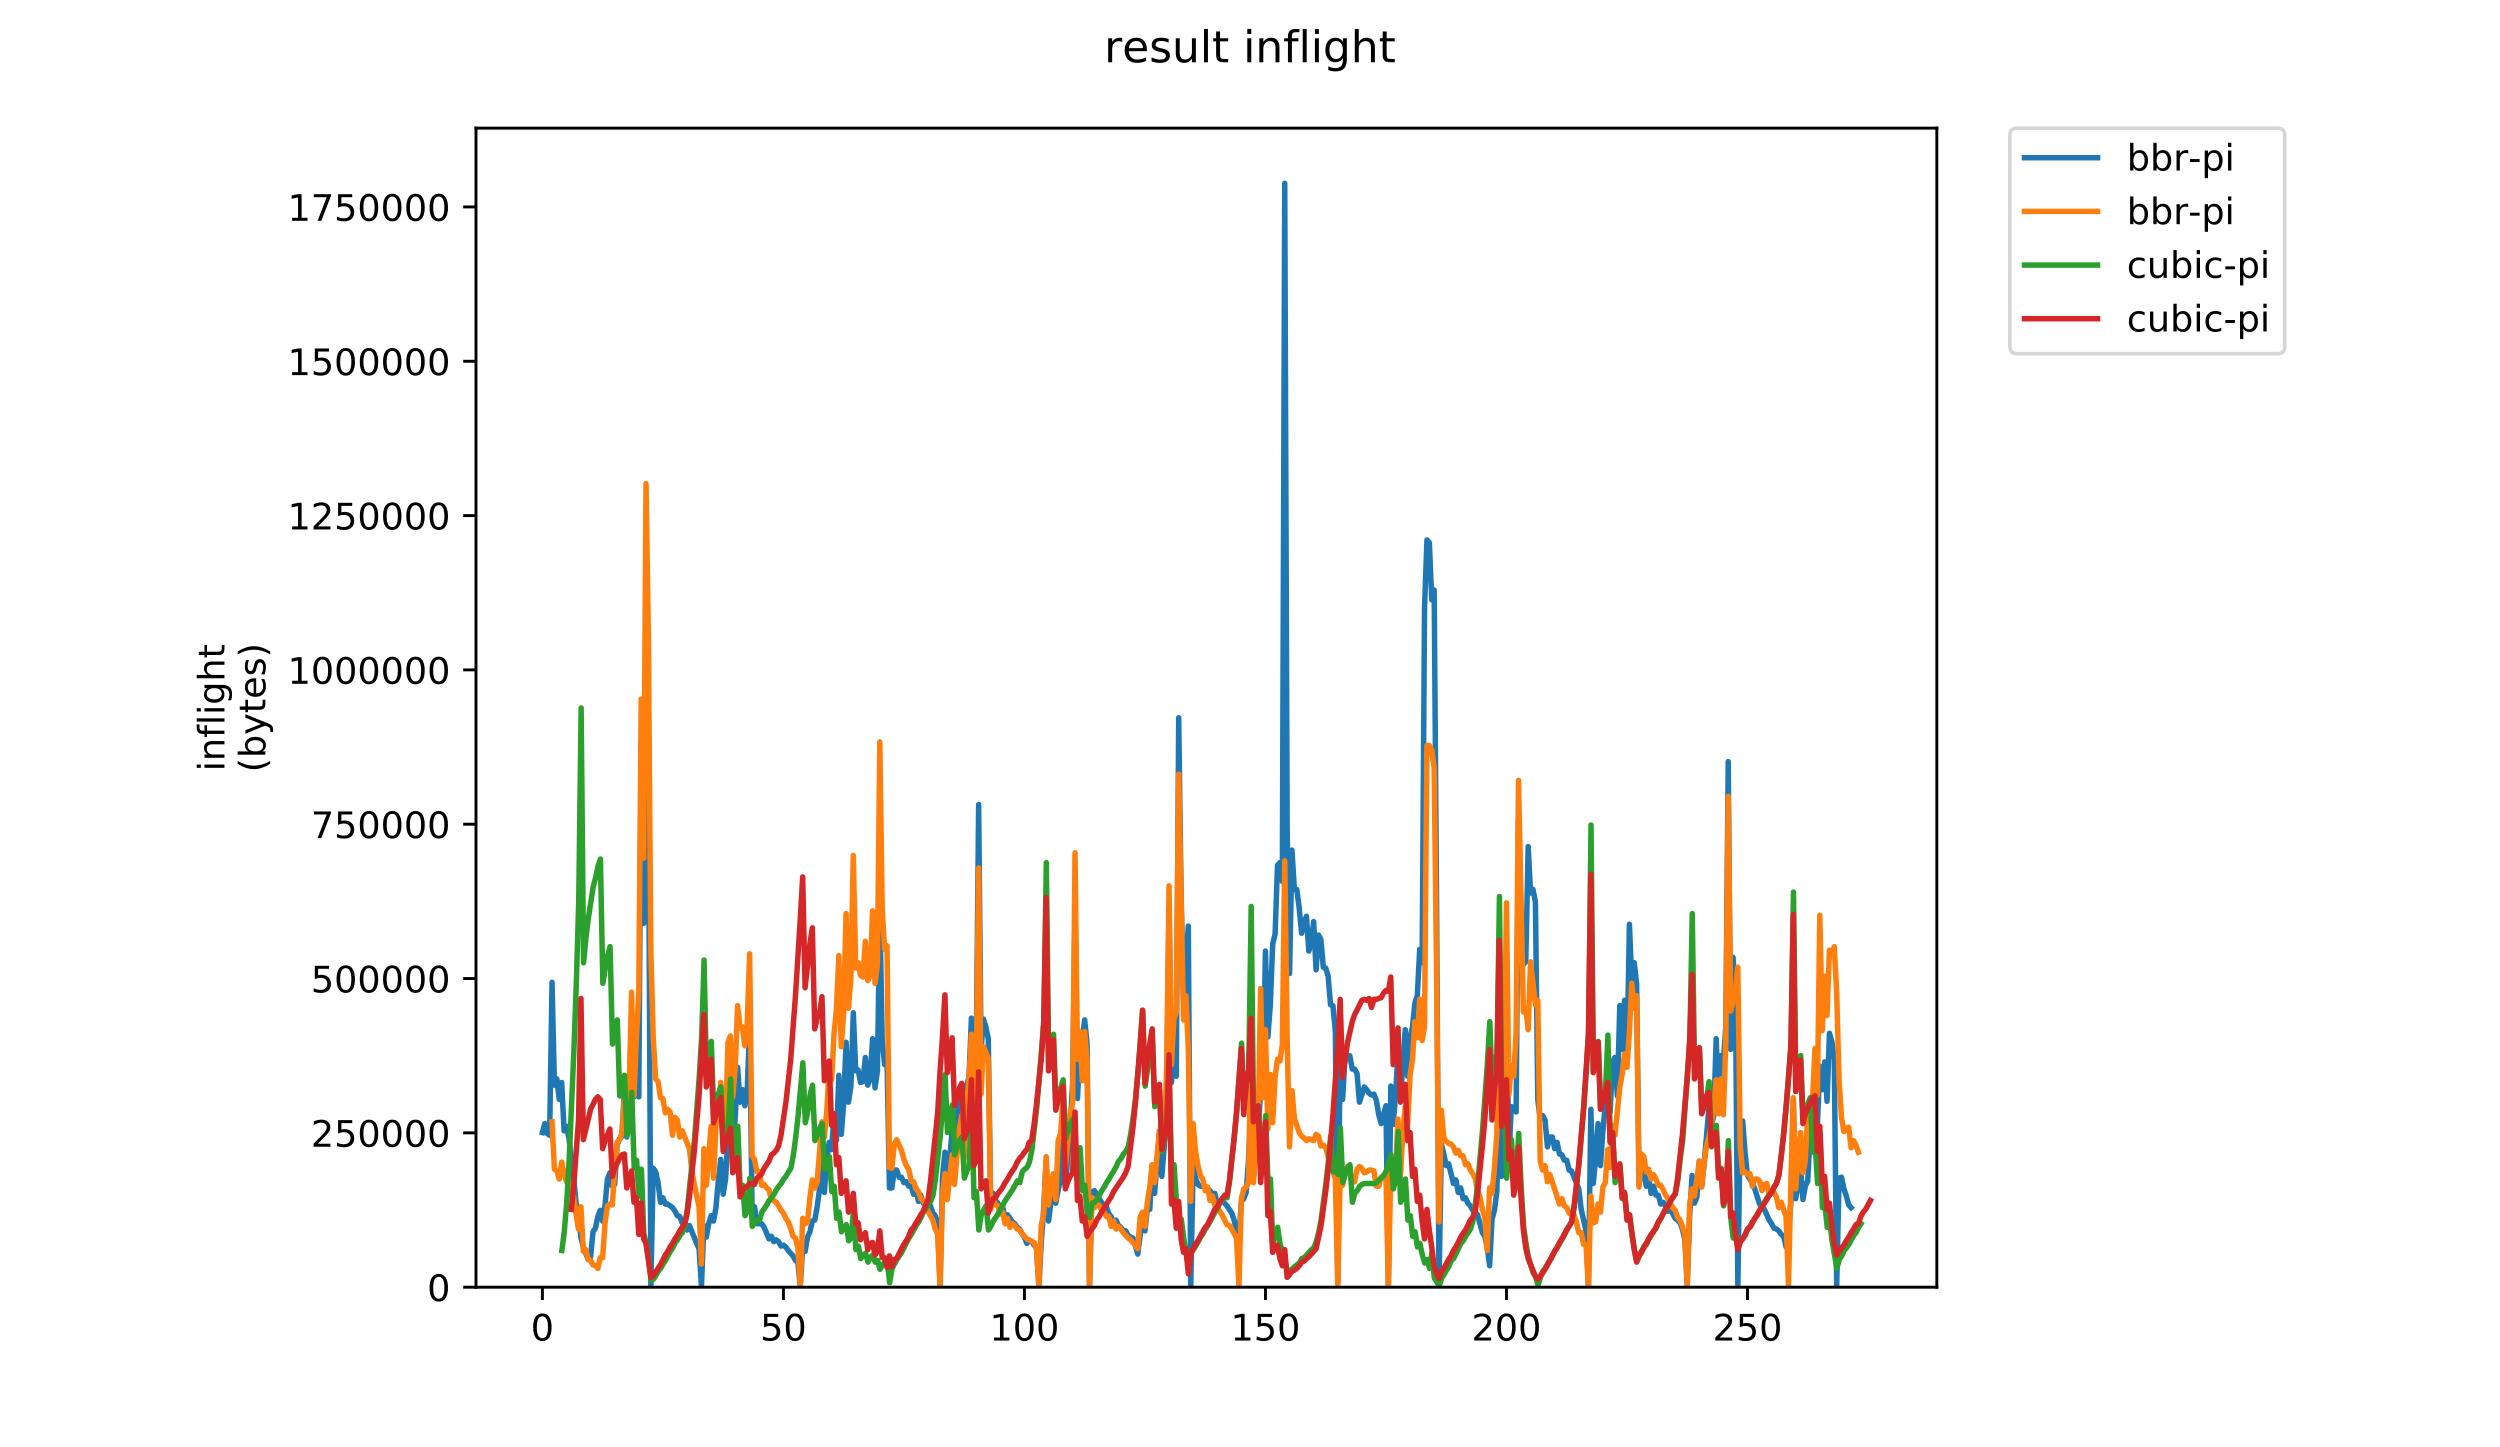 <?xml version="1.0" encoding="utf-8" standalone="no"?>
<!DOCTYPE svg PUBLIC "-//W3C//DTD SVG 1.1//EN"
  "http://www.w3.org/Graphics/SVG/1.1/DTD/svg11.dtd">
<!-- Created with matplotlib (https://matplotlib.org/) -->
<svg height="396pt" version="1.1" viewBox="0 0 684 396" width="684pt" xmlns="http://www.w3.org/2000/svg" xmlns:xlink="http://www.w3.org/1999/xlink">
 <defs>
  <style type="text/css">
*{stroke-linecap:butt;stroke-linejoin:round;}
  </style>
 </defs>
 <g id="figure_1">
  <g id="patch_1">
   <path d="M 0 396 
L 684 396 
L 684 0 
L 0 0 
z
" style="fill:#ffffff;"/>
  </g>
  <g id="axes_1">
   <g id="patch_2">
    <path d="M 130.23 352.174 
L 529.913 352.174 
L 529.913 35.062 
L 130.23 35.062 
z
" style="fill:#ffffff;"/>
   </g>
   <g id="matplotlib.axis_1">
    <g id="xtick_1">
     <g id="line2d_1">
      <defs>
       <path d="M 0 0 
L 0 3.5 
" id="m4c62d33fa2" style="stroke:#000000;stroke-width:0.8;"/>
      </defs>
      <g>
       <use style="stroke:#000000;stroke-width:0.8;" x="148.398" xlink:href="#m4c62d33fa2" y="352.174"/>
      </g>
     </g>
     <g id="text_1">
      <!-- 0 -->
      <defs>
       <path d="M 31.781 66.406 
Q 24.172 66.406 20.328 58.906 
Q 16.5 51.422 16.5 36.375 
Q 16.5 21.391 20.328 13.891 
Q 24.172 6.391 31.781 6.391 
Q 39.453 6.391 43.281 13.891 
Q 47.125 21.391 47.125 36.375 
Q 47.125 51.422 43.281 58.906 
Q 39.453 66.406 31.781 66.406 
z
M 31.781 74.219 
Q 44.047 74.219 50.516 64.516 
Q 56.984 54.828 56.984 36.375 
Q 56.984 17.969 50.516 8.266 
Q 44.047 -1.422 31.781 -1.422 
Q 19.531 -1.422 13.062 8.266 
Q 6.594 17.969 6.594 36.375 
Q 6.594 54.828 13.062 64.516 
Q 19.531 74.219 31.781 74.219 
z
" id="DejaVuSans-48"/>
      </defs>
      <g transform="translate(145.216 366.773)scale(0.1 -0.1)">
       <use xlink:href="#DejaVuSans-48"/>
      </g>
     </g>
    </g>
    <g id="xtick_2">
     <g id="line2d_2">
      <g>
       <use style="stroke:#000000;stroke-width:0.8;" x="214.341" xlink:href="#m4c62d33fa2" y="352.174"/>
      </g>
     </g>
     <g id="text_2">
      <!-- 50 -->
      <defs>
       <path d="M 10.797 72.906 
L 49.516 72.906 
L 49.516 64.594 
L 19.828 64.594 
L 19.828 46.734 
Q 21.969 47.469 24.109 47.828 
Q 26.266 48.188 28.422 48.188 
Q 40.625 48.188 47.75 41.5 
Q 54.891 34.812 54.891 23.391 
Q 54.891 11.625 47.562 5.094 
Q 40.234 -1.422 26.906 -1.422 
Q 22.312 -1.422 17.547 -0.641 
Q 12.797 0.141 7.719 1.703 
L 7.719 11.625 
Q 12.109 9.234 16.797 8.062 
Q 21.484 6.891 26.703 6.891 
Q 35.156 6.891 40.078 11.328 
Q 45.016 15.766 45.016 23.391 
Q 45.016 31 40.078 35.438 
Q 35.156 39.891 26.703 39.891 
Q 22.75 39.891 18.812 39.016 
Q 14.891 38.141 10.797 36.281 
z
" id="DejaVuSans-53"/>
      </defs>
      <g transform="translate(207.979 366.773)scale(0.1 -0.1)">
       <use xlink:href="#DejaVuSans-53"/>
       <use x="63.623" xlink:href="#DejaVuSans-48"/>
      </g>
     </g>
    </g>
    <g id="xtick_3">
     <g id="line2d_3">
      <g>
       <use style="stroke:#000000;stroke-width:0.8;" x="280.285" xlink:href="#m4c62d33fa2" y="352.174"/>
      </g>
     </g>
     <g id="text_3">
      <!-- 100 -->
      <defs>
       <path d="M 12.406 8.297 
L 28.516 8.297 
L 28.516 63.922 
L 10.984 60.406 
L 10.984 69.391 
L 28.422 72.906 
L 38.281 72.906 
L 38.281 8.297 
L 54.391 8.297 
L 54.391 0 
L 12.406 0 
z
" id="DejaVuSans-49"/>
      </defs>
      <g transform="translate(270.741 366.773)scale(0.1 -0.1)">
       <use xlink:href="#DejaVuSans-49"/>
       <use x="63.623" xlink:href="#DejaVuSans-48"/>
       <use x="127.246" xlink:href="#DejaVuSans-48"/>
      </g>
     </g>
    </g>
    <g id="xtick_4">
     <g id="line2d_4">
      <g>
       <use style="stroke:#000000;stroke-width:0.8;" x="346.228" xlink:href="#m4c62d33fa2" y="352.174"/>
      </g>
     </g>
     <g id="text_4">
      <!-- 150 -->
      <g transform="translate(336.685 366.773)scale(0.1 -0.1)">
       <use xlink:href="#DejaVuSans-49"/>
       <use x="63.623" xlink:href="#DejaVuSans-53"/>
       <use x="127.246" xlink:href="#DejaVuSans-48"/>
      </g>
     </g>
    </g>
    <g id="xtick_5">
     <g id="line2d_5">
      <g>
       <use style="stroke:#000000;stroke-width:0.8;" x="412.172" xlink:href="#m4c62d33fa2" y="352.174"/>
      </g>
     </g>
     <g id="text_5">
      <!-- 200 -->
      <defs>
       <path d="M 19.188 8.297 
L 53.609 8.297 
L 53.609 0 
L 7.328 0 
L 7.328 8.297 
Q 12.938 14.109 22.625 23.891 
Q 32.328 33.688 34.812 36.531 
Q 39.547 41.844 41.422 45.531 
Q 43.312 49.219 43.312 52.781 
Q 43.312 58.594 39.234 62.25 
Q 35.156 65.922 28.609 65.922 
Q 23.969 65.922 18.812 64.312 
Q 13.672 62.703 7.812 59.422 
L 7.812 69.391 
Q 13.766 71.781 18.938 73 
Q 24.125 74.219 28.422 74.219 
Q 39.75 74.219 46.484 68.547 
Q 53.219 62.891 53.219 53.422 
Q 53.219 48.922 51.531 44.891 
Q 49.859 40.875 45.406 35.406 
Q 44.188 33.984 37.641 27.219 
Q 31.109 20.453 19.188 8.297 
z
" id="DejaVuSans-50"/>
      </defs>
      <g transform="translate(402.628 366.773)scale(0.1 -0.1)">
       <use xlink:href="#DejaVuSans-50"/>
       <use x="63.623" xlink:href="#DejaVuSans-48"/>
       <use x="127.246" xlink:href="#DejaVuSans-48"/>
      </g>
     </g>
    </g>
    <g id="xtick_6">
     <g id="line2d_6">
      <g>
       <use style="stroke:#000000;stroke-width:0.8;" x="478.116" xlink:href="#m4c62d33fa2" y="352.174"/>
      </g>
     </g>
     <g id="text_6">
      <!-- 250 -->
      <g transform="translate(468.572 366.773)scale(0.1 -0.1)">
       <use xlink:href="#DejaVuSans-50"/>
       <use x="63.623" xlink:href="#DejaVuSans-53"/>
       <use x="127.246" xlink:href="#DejaVuSans-48"/>
      </g>
     </g>
    </g>
   </g>
   <g id="matplotlib.axis_2">
    <g id="ytick_1">
     <g id="line2d_7">
      <defs>
       <path d="M 0 0 
L -3.5 0 
" id="me2a5aa3ce6" style="stroke:#000000;stroke-width:0.8;"/>
      </defs>
      <g>
       <use style="stroke:#000000;stroke-width:0.8;" x="130.23" xlink:href="#me2a5aa3ce6" y="352.174"/>
      </g>
     </g>
     <g id="text_7">
      <!-- 0 -->
      <g transform="translate(116.868 355.973)scale(0.1 -0.1)">
       <use xlink:href="#DejaVuSans-48"/>
      </g>
     </g>
    </g>
    <g id="ytick_2">
     <g id="line2d_8">
      <g>
       <use style="stroke:#000000;stroke-width:0.8;" x="130.23" xlink:href="#me2a5aa3ce6" y="309.952"/>
      </g>
     </g>
     <g id="text_8">
      <!-- 250000 -->
      <g transform="translate(85.055 313.751)scale(0.1 -0.1)">
       <use xlink:href="#DejaVuSans-50"/>
       <use x="63.623" xlink:href="#DejaVuSans-53"/>
       <use x="127.246" xlink:href="#DejaVuSans-48"/>
       <use x="190.869" xlink:href="#DejaVuSans-48"/>
       <use x="254.492" xlink:href="#DejaVuSans-48"/>
       <use x="318.115" xlink:href="#DejaVuSans-48"/>
      </g>
     </g>
    </g>
    <g id="ytick_3">
     <g id="line2d_9">
      <g>
       <use style="stroke:#000000;stroke-width:0.8;" x="130.23" xlink:href="#me2a5aa3ce6" y="267.729"/>
      </g>
     </g>
     <g id="text_9">
      <!-- 500000 -->
      <g transform="translate(85.055 271.528)scale(0.1 -0.1)">
       <use xlink:href="#DejaVuSans-53"/>
       <use x="63.623" xlink:href="#DejaVuSans-48"/>
       <use x="127.246" xlink:href="#DejaVuSans-48"/>
       <use x="190.869" xlink:href="#DejaVuSans-48"/>
       <use x="254.492" xlink:href="#DejaVuSans-48"/>
       <use x="318.115" xlink:href="#DejaVuSans-48"/>
      </g>
     </g>
    </g>
    <g id="ytick_4">
     <g id="line2d_10">
      <g>
       <use style="stroke:#000000;stroke-width:0.8;" x="130.23" xlink:href="#me2a5aa3ce6" y="225.507"/>
      </g>
     </g>
     <g id="text_10">
      <!-- 750000 -->
      <defs>
       <path d="M 8.203 72.906 
L 55.078 72.906 
L 55.078 68.703 
L 28.609 0 
L 18.312 0 
L 43.219 64.594 
L 8.203 64.594 
z
" id="DejaVuSans-55"/>
      </defs>
      <g transform="translate(85.055 229.306)scale(0.1 -0.1)">
       <use xlink:href="#DejaVuSans-55"/>
       <use x="63.623" xlink:href="#DejaVuSans-53"/>
       <use x="127.246" xlink:href="#DejaVuSans-48"/>
       <use x="190.869" xlink:href="#DejaVuSans-48"/>
       <use x="254.492" xlink:href="#DejaVuSans-48"/>
       <use x="318.115" xlink:href="#DejaVuSans-48"/>
      </g>
     </g>
    </g>
    <g id="ytick_5">
     <g id="line2d_11">
      <g>
       <use style="stroke:#000000;stroke-width:0.8;" x="130.23" xlink:href="#me2a5aa3ce6" y="183.284"/>
      </g>
     </g>
     <g id="text_11">
      <!-- 1000000 -->
      <g transform="translate(78.693 187.083)scale(0.1 -0.1)">
       <use xlink:href="#DejaVuSans-49"/>
       <use x="63.623" xlink:href="#DejaVuSans-48"/>
       <use x="127.246" xlink:href="#DejaVuSans-48"/>
       <use x="190.869" xlink:href="#DejaVuSans-48"/>
       <use x="254.492" xlink:href="#DejaVuSans-48"/>
       <use x="318.115" xlink:href="#DejaVuSans-48"/>
       <use x="381.738" xlink:href="#DejaVuSans-48"/>
      </g>
     </g>
    </g>
    <g id="ytick_6">
     <g id="line2d_12">
      <g>
       <use style="stroke:#000000;stroke-width:0.8;" x="130.23" xlink:href="#me2a5aa3ce6" y="141.062"/>
      </g>
     </g>
     <g id="text_12">
      <!-- 1250000 -->
      <g transform="translate(78.693 144.861)scale(0.1 -0.1)">
       <use xlink:href="#DejaVuSans-49"/>
       <use x="63.623" xlink:href="#DejaVuSans-50"/>
       <use x="127.246" xlink:href="#DejaVuSans-53"/>
       <use x="190.869" xlink:href="#DejaVuSans-48"/>
       <use x="254.492" xlink:href="#DejaVuSans-48"/>
       <use x="318.115" xlink:href="#DejaVuSans-48"/>
       <use x="381.738" xlink:href="#DejaVuSans-48"/>
      </g>
     </g>
    </g>
    <g id="ytick_7">
     <g id="line2d_13">
      <g>
       <use style="stroke:#000000;stroke-width:0.8;" x="130.23" xlink:href="#me2a5aa3ce6" y="98.839"/>
      </g>
     </g>
     <g id="text_13">
      <!-- 1500000 -->
      <g transform="translate(78.693 102.638)scale(0.1 -0.1)">
       <use xlink:href="#DejaVuSans-49"/>
       <use x="63.623" xlink:href="#DejaVuSans-53"/>
       <use x="127.246" xlink:href="#DejaVuSans-48"/>
       <use x="190.869" xlink:href="#DejaVuSans-48"/>
       <use x="254.492" xlink:href="#DejaVuSans-48"/>
       <use x="318.115" xlink:href="#DejaVuSans-48"/>
       <use x="381.738" xlink:href="#DejaVuSans-48"/>
      </g>
     </g>
    </g>
    <g id="ytick_8">
     <g id="line2d_14">
      <g>
       <use style="stroke:#000000;stroke-width:0.8;" x="130.23" xlink:href="#me2a5aa3ce6" y="56.617"/>
      </g>
     </g>
     <g id="text_14">
      <!-- 1750000 -->
      <g transform="translate(78.693 60.416)scale(0.1 -0.1)">
       <use xlink:href="#DejaVuSans-49"/>
       <use x="63.623" xlink:href="#DejaVuSans-55"/>
       <use x="127.246" xlink:href="#DejaVuSans-53"/>
       <use x="190.869" xlink:href="#DejaVuSans-48"/>
       <use x="254.492" xlink:href="#DejaVuSans-48"/>
       <use x="318.115" xlink:href="#DejaVuSans-48"/>
       <use x="381.738" xlink:href="#DejaVuSans-48"/>
      </g>
     </g>
    </g>
    <g id="text_15">
     <!-- inflight -->
     <defs>
      <path d="M 9.422 54.688 
L 18.406 54.688 
L 18.406 0 
L 9.422 0 
z
M 9.422 75.984 
L 18.406 75.984 
L 18.406 64.594 
L 9.422 64.594 
z
" id="DejaVuSans-105"/>
      <path d="M 54.891 33.016 
L 54.891 0 
L 45.906 0 
L 45.906 32.719 
Q 45.906 40.484 42.875 44.328 
Q 39.844 48.188 33.797 48.188 
Q 26.516 48.188 22.312 43.547 
Q 18.109 38.922 18.109 30.906 
L 18.109 0 
L 9.078 0 
L 9.078 54.688 
L 18.109 54.688 
L 18.109 46.188 
Q 21.344 51.125 25.703 53.562 
Q 30.078 56 35.797 56 
Q 45.219 56 50.047 50.172 
Q 54.891 44.344 54.891 33.016 
z
" id="DejaVuSans-110"/>
      <path d="M 37.109 75.984 
L 37.109 68.5 
L 28.516 68.5 
Q 23.688 68.5 21.797 66.547 
Q 19.922 64.594 19.922 59.516 
L 19.922 54.688 
L 34.719 54.688 
L 34.719 47.703 
L 19.922 47.703 
L 19.922 0 
L 10.891 0 
L 10.891 47.703 
L 2.297 47.703 
L 2.297 54.688 
L 10.891 54.688 
L 10.891 58.5 
Q 10.891 67.625 15.141 71.797 
Q 19.391 75.984 28.609 75.984 
z
" id="DejaVuSans-102"/>
      <path d="M 9.422 75.984 
L 18.406 75.984 
L 18.406 0 
L 9.422 0 
z
" id="DejaVuSans-108"/>
      <path d="M 45.406 27.984 
Q 45.406 37.75 41.375 43.109 
Q 37.359 48.484 30.078 48.484 
Q 22.859 48.484 18.828 43.109 
Q 14.797 37.75 14.797 27.984 
Q 14.797 18.266 18.828 12.891 
Q 22.859 7.516 30.078 7.516 
Q 37.359 7.516 41.375 12.891 
Q 45.406 18.266 45.406 27.984 
z
M 54.391 6.781 
Q 54.391 -7.172 48.188 -13.984 
Q 42 -20.797 29.203 -20.797 
Q 24.469 -20.797 20.266 -20.094 
Q 16.062 -19.391 12.109 -17.922 
L 12.109 -9.188 
Q 16.062 -11.328 19.922 -12.344 
Q 23.781 -13.375 27.781 -13.375 
Q 36.625 -13.375 41.016 -8.766 
Q 45.406 -4.156 45.406 5.172 
L 45.406 9.625 
Q 42.625 4.781 38.281 2.391 
Q 33.938 0 27.875 0 
Q 17.828 0 11.672 7.656 
Q 5.516 15.328 5.516 27.984 
Q 5.516 40.672 11.672 48.328 
Q 17.828 56 27.875 56 
Q 33.938 56 38.281 53.609 
Q 42.625 51.219 45.406 46.391 
L 45.406 54.688 
L 54.391 54.688 
z
" id="DejaVuSans-103"/>
      <path d="M 54.891 33.016 
L 54.891 0 
L 45.906 0 
L 45.906 32.719 
Q 45.906 40.484 42.875 44.328 
Q 39.844 48.188 33.797 48.188 
Q 26.516 48.188 22.312 43.547 
Q 18.109 38.922 18.109 30.906 
L 18.109 0 
L 9.078 0 
L 9.078 75.984 
L 18.109 75.984 
L 18.109 46.188 
Q 21.344 51.125 25.703 53.562 
Q 30.078 56 35.797 56 
Q 45.219 56 50.047 50.172 
Q 54.891 44.344 54.891 33.016 
z
" id="DejaVuSans-104"/>
      <path d="M 18.312 70.219 
L 18.312 54.688 
L 36.812 54.688 
L 36.812 47.703 
L 18.312 47.703 
L 18.312 18.016 
Q 18.312 11.328 20.141 9.422 
Q 21.969 7.516 27.594 7.516 
L 36.812 7.516 
L 36.812 0 
L 27.594 0 
Q 17.188 0 13.234 3.875 
Q 9.281 7.766 9.281 18.016 
L 9.281 47.703 
L 2.688 47.703 
L 2.688 54.688 
L 9.281 54.688 
L 9.281 70.219 
z
" id="DejaVuSans-116"/>
     </defs>
     <g transform="translate(61.415 211.018)rotate(-90)scale(0.1 -0.1)">
      <use xlink:href="#DejaVuSans-105"/>
      <use x="27.783" xlink:href="#DejaVuSans-110"/>
      <use x="91.162" xlink:href="#DejaVuSans-102"/>
      <use x="126.367" xlink:href="#DejaVuSans-108"/>
      <use x="154.15" xlink:href="#DejaVuSans-105"/>
      <use x="181.934" xlink:href="#DejaVuSans-103"/>
      <use x="245.41" xlink:href="#DejaVuSans-104"/>
      <use x="308.789" xlink:href="#DejaVuSans-116"/>
     </g>
     <!-- (bytes) -->
     <defs>
      <path d="M 31 75.875 
Q 24.469 64.656 21.281 53.656 
Q 18.109 42.672 18.109 31.391 
Q 18.109 20.125 21.312 9.062 
Q 24.516 -2 31 -13.188 
L 23.188 -13.188 
Q 15.875 -1.703 12.234 9.375 
Q 8.594 20.453 8.594 31.391 
Q 8.594 42.281 12.203 53.312 
Q 15.828 64.359 23.188 75.875 
z
" id="DejaVuSans-40"/>
      <path d="M 48.688 27.297 
Q 48.688 37.203 44.609 42.844 
Q 40.531 48.484 33.406 48.484 
Q 26.266 48.484 22.188 42.844 
Q 18.109 37.203 18.109 27.297 
Q 18.109 17.391 22.188 11.75 
Q 26.266 6.109 33.406 6.109 
Q 40.531 6.109 44.609 11.75 
Q 48.688 17.391 48.688 27.297 
z
M 18.109 46.391 
Q 20.953 51.266 25.266 53.625 
Q 29.594 56 35.594 56 
Q 45.562 56 51.781 48.094 
Q 58.016 40.188 58.016 27.297 
Q 58.016 14.406 51.781 6.484 
Q 45.562 -1.422 35.594 -1.422 
Q 29.594 -1.422 25.266 0.953 
Q 20.953 3.328 18.109 8.203 
L 18.109 0 
L 9.078 0 
L 9.078 75.984 
L 18.109 75.984 
z
" id="DejaVuSans-98"/>
      <path d="M 32.172 -5.078 
Q 28.375 -14.844 24.75 -17.812 
Q 21.141 -20.797 15.094 -20.797 
L 7.906 -20.797 
L 7.906 -13.281 
L 13.188 -13.281 
Q 16.891 -13.281 18.938 -11.516 
Q 21 -9.766 23.484 -3.219 
L 25.094 0.875 
L 2.984 54.688 
L 12.5 54.688 
L 29.594 11.922 
L 46.688 54.688 
L 56.203 54.688 
z
" id="DejaVuSans-121"/>
      <path d="M 56.203 29.594 
L 56.203 25.203 
L 14.891 25.203 
Q 15.484 15.922 20.484 11.062 
Q 25.484 6.203 34.422 6.203 
Q 39.594 6.203 44.453 7.469 
Q 49.312 8.734 54.109 11.281 
L 54.109 2.781 
Q 49.266 0.734 44.188 -0.344 
Q 39.109 -1.422 33.891 -1.422 
Q 20.797 -1.422 13.156 6.188 
Q 5.516 13.812 5.516 26.812 
Q 5.516 40.234 12.766 48.109 
Q 20.016 56 32.328 56 
Q 43.359 56 49.781 48.891 
Q 56.203 41.797 56.203 29.594 
z
M 47.219 32.234 
Q 47.125 39.594 43.094 43.984 
Q 39.062 48.391 32.422 48.391 
Q 24.906 48.391 20.391 44.141 
Q 15.875 39.891 15.188 32.172 
z
" id="DejaVuSans-101"/>
      <path d="M 44.281 53.078 
L 44.281 44.578 
Q 40.484 46.531 36.375 47.5 
Q 32.281 48.484 27.875 48.484 
Q 21.188 48.484 17.844 46.438 
Q 14.5 44.391 14.5 40.281 
Q 14.5 37.156 16.891 35.375 
Q 19.281 33.594 26.516 31.984 
L 29.594 31.297 
Q 39.156 29.25 43.188 25.516 
Q 47.219 21.781 47.219 15.094 
Q 47.219 7.469 41.188 3.016 
Q 35.156 -1.422 24.609 -1.422 
Q 20.219 -1.422 15.453 -0.562 
Q 10.688 0.297 5.422 2 
L 5.422 11.281 
Q 10.406 8.688 15.234 7.391 
Q 20.062 6.109 24.812 6.109 
Q 31.156 6.109 34.562 8.281 
Q 37.984 10.453 37.984 14.406 
Q 37.984 18.062 35.516 20.016 
Q 33.062 21.969 24.703 23.781 
L 21.578 24.516 
Q 13.234 26.266 9.516 29.906 
Q 5.812 33.547 5.812 39.891 
Q 5.812 47.609 11.281 51.797 
Q 16.75 56 26.812 56 
Q 31.781 56 36.172 55.266 
Q 40.578 54.547 44.281 53.078 
z
" id="DejaVuSans-115"/>
      <path d="M 8.016 75.875 
L 15.828 75.875 
Q 23.141 64.359 26.781 53.312 
Q 30.422 42.281 30.422 31.391 
Q 30.422 20.453 26.781 9.375 
Q 23.141 -1.703 15.828 -13.188 
L 8.016 -13.188 
Q 14.5 -2 17.703 9.062 
Q 20.906 20.125 20.906 31.391 
Q 20.906 42.672 17.703 53.656 
Q 14.5 64.656 8.016 75.875 
z
" id="DejaVuSans-41"/>
     </defs>
     <g transform="translate(72.613 211.295)rotate(-90)scale(0.1 -0.1)">
      <use xlink:href="#DejaVuSans-40"/>
      <use x="39.014" xlink:href="#DejaVuSans-98"/>
      <use x="102.49" xlink:href="#DejaVuSans-121"/>
      <use x="161.67" xlink:href="#DejaVuSans-116"/>
      <use x="200.879" xlink:href="#DejaVuSans-101"/>
      <use x="262.402" xlink:href="#DejaVuSans-115"/>
      <use x="314.502" xlink:href="#DejaVuSans-41"/>
     </g>
    </g>
   </g>
   <g id="line2d_15">
    <path clip-path="url(#p8dde3bac12)" d="M 148.398 309.867 
L 149.057 307.421 
L 149.716 310.111 
L 150.376 310.6 
L 151.035 268.782 
L 151.695 296.905 
L 152.354 295.193 
L 153.014 300.818 
L 153.673 296.172 
L 154.332 309.377 
L 154.992 308.155 
L 155.651 311.334 
L 156.97 322.583 
L 157.63 329.186 
L 158.289 331.387 
L 158.949 338.724 
L 159.608 341.169 
L 160.927 344.593 
L 161.586 343.859 
L 162.246 337.012 
L 162.905 336.034 
L 163.565 332.854 
L 164.224 331.143 
L 164.883 334.077 
L 165.543 329.675 
L 166.202 322.583 
L 166.862 320.871 
L 167.521 324.54 
L 168.181 324.051 
L 168.84 313.29 
L 169.5 311.578 
L 170.159 310.845 
L 170.818 298.617 
L 171.478 311.089 
L 172.137 302.285 
L 172.797 278.075 
L 173.456 300.084 
L 174.116 287.123 
L 174.775 300.084 
L 175.434 203.486 
L 176.094 252.641 
L 176.753 185.878 
L 177.413 216.447 
L 178.072 351.685 
L 178.732 319.649 
L 179.391 320.627 
L 180.05 323.561 
L 180.71 328.942 
L 181.369 327.719 
L 182.029 329.431 
L 182.688 329.431 
L 184.007 330.409 
L 184.667 331.387 
L 185.326 332.61 
L 185.985 332.854 
L 186.645 334.566 
L 187.304 334.322 
L 187.964 336.523 
L 188.623 335.3 
L 190.601 340.191 
L 191.261 341.658 
L 191.92 351.93 
L 192.58 335.3 
L 193.239 338.479 
L 193.899 334.811 
L 194.558 332.61 
L 195.218 334.077 
L 195.877 330.409 
L 196.536 323.072 
L 197.196 317.203 
L 197.855 326.741 
L 198.515 322.583 
L 199.174 310.6 
L 199.834 304.242 
L 200.493 313.29 
L 201.152 305.954 
L 201.812 292.014 
L 202.471 301.552 
L 203.131 298.128 
L 203.79 302.53 
L 204.45 297.883 
L 205.109 280.52 
L 205.769 331.632 
L 206.428 330.164 
L 207.087 334.811 
L 208.406 334.811 
L 209.066 335.789 
L 210.385 338.968 
L 211.044 338.235 
L 211.703 339.702 
L 212.363 339.213 
L 213.022 339.702 
L 213.682 340.925 
L 214.341 340.68 
L 215.001 341.169 
L 215.66 342.147 
L 216.979 343.615 
L 217.638 344.838 
L 218.298 345.327 
L 218.957 351.93 
L 219.617 341.169 
L 220.276 342.392 
L 220.936 338.479 
L 221.595 337.012 
L 222.254 334.077 
L 222.914 333.833 
L 223.573 330.164 
L 224.233 325.273 
L 224.892 317.692 
L 225.552 326.252 
L 226.211 316.959 
L 226.87 312.557 
L 227.53 314.513 
L 228.189 304.731 
L 228.849 312.068 
L 229.508 294.215 
L 230.168 310.356 
L 230.827 302.041 
L 231.487 285.167 
L 232.146 301.552 
L 232.805 297.15 
L 233.465 277.096 
L 234.124 292.992 
L 234.784 292.748 
L 235.443 296.172 
L 236.103 295.927 
L 236.762 289.324 
L 237.421 296.905 
L 238.081 295.193 
L 238.74 284.188 
L 239.4 297.639 
L 240.059 292.992 
L 240.719 248.973 
L 241.378 284.678 
L 242.037 291.281 
L 242.697 290.791 
L 243.356 325.029 
L 244.016 325.029 
L 244.675 320.138 
L 245.335 320.138 
L 245.994 322.094 
L 246.654 322.094 
L 247.313 323.561 
L 247.972 323.317 
L 248.632 324.54 
L 249.291 324.54 
L 249.951 326.741 
L 250.61 325.029 
L 251.27 328.697 
L 251.929 326.985 
L 252.588 329.186 
L 253.248 328.942 
L 253.907 329.675 
L 254.567 329.92 
L 255.226 331.876 
L 255.886 332.61 
L 256.545 334.811 
L 257.205 351.93 
L 257.864 322.094 
L 258.523 315.247 
L 259.183 324.295 
L 260.502 309.377 
L 261.161 317.203 
L 262.48 297.639 
L 263.139 296.661 
L 263.799 305.954 
L 264.458 297.15 
L 265.118 294.704 
L 265.777 278.564 
L 266.437 302.285 
L 267.096 288.101 
L 267.756 220.116 
L 268.415 287.123 
L 269.074 278.808 
L 269.734 281.009 
L 270.393 284.188 
L 271.053 329.186 
L 271.712 326.496 
L 272.372 328.453 
L 273.031 329.186 
L 273.69 330.654 
L 274.35 330.409 
L 275.009 333.099 
L 275.669 332.365 
L 276.988 334.322 
L 277.647 334.811 
L 278.306 335.789 
L 278.966 336.278 
L 279.625 337.501 
L 280.285 338.479 
L 280.944 340.191 
L 281.604 339.457 
L 282.263 339.702 
L 282.923 340.68 
L 283.582 341.169 
L 284.241 351.93 
L 284.901 339.702 
L 285.56 330.654 
L 286.22 317.448 
L 286.879 334.077 
L 288.198 323.561 
L 288.857 329.186 
L 289.517 325.518 
L 290.176 322.828 
L 290.836 307.91 
L 291.495 324.784 
L 292.814 307.91 
L 293.474 296.416 
L 294.133 249.217 
L 294.792 300.574 
L 295.452 287.368 
L 296.111 284.188 
L 296.771 279.053 
L 297.43 285.656 
L 298.09 351.93 
L 298.749 326.252 
L 299.408 325.762 
L 300.068 326.741 
L 300.727 327.963 
L 302.046 329.92 
L 302.706 330.164 
L 303.365 332.121 
L 304.024 332.854 
L 304.684 335.055 
L 305.343 333.833 
L 306.003 335.3 
L 306.662 335.789 
L 307.322 336.767 
L 307.981 336.767 
L 308.641 337.99 
L 309.3 338.479 
L 309.959 338.724 
L 310.619 340.68 
L 311.278 343.126 
L 312.597 333.099 
L 313.257 336.767 
L 313.916 330.654 
L 314.575 330.898 
L 315.235 318.915 
L 315.894 326.496 
L 317.213 310.111 
L 317.873 321.85 
L 318.532 313.779 
L 319.192 301.307 
L 319.851 248.728 
L 320.51 296.172 
L 321.17 282.477 
L 321.829 294.46 
L 322.489 196.394 
L 323.148 245.06 
L 323.808 272.939 
L 325.126 253.375 
L 325.786 351.93 
L 326.445 318.915 
L 327.105 322.339 
L 327.764 324.051 
L 328.424 324.54 
L 329.743 324.54 
L 330.402 325.273 
L 331.061 325.762 
L 331.721 326.985 
L 332.38 326.496 
L 333.04 329.675 
L 333.699 328.942 
L 334.359 328.453 
L 335.677 329.92 
L 336.996 331.876 
L 337.656 333.833 
L 338.315 336.767 
L 338.975 338.724 
L 339.634 328.697 
L 340.293 327.963 
L 340.953 326.252 
L 341.612 317.203 
L 342.272 302.53 
L 342.931 321.85 
L 343.591 312.068 
L 344.25 309.867 
L 344.91 298.128 
L 345.569 293.481 
L 346.228 260.222 
L 346.888 283.699 
L 347.547 275.14 
L 348.207 258.266 
L 348.866 255.576 
L 349.526 236.745 
L 350.185 236.012 
L 350.844 241.147 
L 351.504 50.151 
L 352.163 226.474 
L 352.823 266.336 
L 353.482 232.588 
L 354.142 243.348 
L 354.801 243.348 
L 355.461 248.484 
L 356.12 255.331 
L 356.779 252.641 
L 357.439 250.685 
L 358.098 260.222 
L 358.758 257.532 
L 359.417 252.152 
L 360.077 265.358 
L 360.736 255.82 
L 361.395 257.043 
L 362.055 264.624 
L 362.714 264.869 
L 363.374 267.07 
L 364.033 274.895 
L 364.693 275.14 
L 365.352 282.232 
L 366.011 350.951 
L 366.671 285.9 
L 367.33 300.818 
L 367.99 289.324 
L 368.649 289.324 
L 369.309 288.835 
L 369.968 292.503 
L 370.628 292.503 
L 371.287 293.726 
L 371.946 301.552 
L 373.265 297.394 
L 373.925 298.128 
L 374.584 299.106 
L 375.244 299.595 
L 375.903 299.351 
L 376.562 301.063 
L 377.222 304.975 
L 377.881 307.421 
L 379.2 302.53 
L 379.86 351.93 
L 380.519 297.15 
L 381.179 307.666 
L 381.838 299.351 
L 382.497 287.857 
L 383.157 300.574 
L 384.476 281.743 
L 385.135 294.46 
L 385.795 283.699 
L 386.454 281.009 
L 387.113 274.406 
L 387.773 272.45 
L 388.432 259.733 
L 389.092 263.401 
L 389.751 166.314 
L 390.411 147.728 
L 391.07 148.462 
L 391.73 164.113 
L 392.389 161.423 
L 393.048 247.995 
L 393.708 351.685 
L 394.367 313.046 
L 395.027 315.736 
L 395.686 318.915 
L 396.346 318.426 
L 397.664 323.806 
L 398.324 322.828 
L 398.983 326.252 
L 399.643 325.029 
L 400.302 327.963 
L 400.962 327.719 
L 401.621 329.186 
L 402.28 329.92 
L 402.94 331.143 
L 403.599 331.632 
L 404.259 332.365 
L 405.578 337.256 
L 406.237 338.235 
L 406.897 341.169 
L 407.556 346.305 
L 408.215 333.588 
L 408.875 331.143 
L 409.534 326.007 
L 410.194 294.949 
L 410.853 321.85 
L 411.513 319.893 
L 412.172 274.162 
L 412.831 316.714 
L 413.491 302.774 
L 414.15 303.019 
L 414.81 304.242 
L 415.469 224.028 
L 416.129 251.174 
L 416.788 263.891 
L 417.448 263.157 
L 418.107 231.61 
L 418.766 244.326 
L 419.426 243.348 
L 420.085 246.772 
L 420.745 301.063 
L 421.404 305.954 
L 422.064 305.22 
L 422.723 306.443 
L 423.382 313.779 
L 424.042 311.089 
L 424.701 311.089 
L 425.361 314.268 
L 426.02 312.557 
L 426.68 315.736 
L 427.339 315.98 
L 427.998 317.448 
L 428.658 317.448 
L 429.317 320.138 
L 429.977 320.382 
L 431.955 325.273 
L 432.615 330.898 
L 433.933 336.767 
L 434.593 351.93 
L 435.252 303.508 
L 435.912 323.806 
L 436.571 316.959 
L 437.231 307.421 
L 437.89 318.915 
L 438.549 309.377 
L 439.209 302.285 
L 439.868 290.791 
L 440.528 304.242 
L 441.187 290.547 
L 441.847 289.324 
L 442.506 299.84 
L 443.166 275.14 
L 443.825 287.123 
L 444.484 273.673 
L 445.144 290.058 
L 445.803 252.886 
L 446.463 268.537 
L 447.122 263.401 
L 447.782 269.271 
L 448.441 324.051 
L 449.1 319.404 
L 449.76 320.627 
L 450.419 324.54 
L 451.079 322.339 
L 451.738 326.496 
L 452.398 324.54 
L 453.057 326.985 
L 453.717 326.985 
L 454.376 329.431 
L 455.035 328.942 
L 455.695 329.92 
L 456.354 331.387 
L 457.014 330.898 
L 458.333 333.344 
L 458.992 333.833 
L 459.651 334.566 
L 460.311 336.278 
L 460.97 339.213 
L 461.63 351.441 
L 462.289 332.854 
L 462.949 321.605 
L 463.608 329.186 
L 464.267 327.474 
L 464.927 317.692 
L 465.586 324.295 
L 466.246 318.426 
L 467.565 303.019 
L 468.224 308.155 
L 468.884 305.22 
L 469.543 284.188 
L 470.202 300.818 
L 470.862 288.835 
L 471.521 290.547 
L 472.181 280.765 
L 472.84 208.377 
L 473.5 287.123 
L 474.159 261.934 
L 474.818 271.227 
L 475.478 351.93 
L 476.137 306.687 
L 476.797 306.687 
L 477.456 315.491 
L 478.116 321.605 
L 478.775 322.583 
L 479.435 323.806 
L 480.094 325.273 
L 481.413 329.431 
L 482.072 330.654 
L 482.732 330.898 
L 484.051 333.833 
L 484.71 334.811 
L 485.369 336.034 
L 486.029 336.278 
L 486.688 336.767 
L 487.348 337.746 
L 488.007 338.235 
L 488.667 341.169 
L 489.326 337.012 
L 489.985 328.942 
L 490.645 301.063 
L 491.304 327.963 
L 491.964 324.051 
L 492.623 319.404 
L 493.283 328.208 
L 493.942 324.54 
L 494.602 323.072 
L 495.261 309.377 
L 495.92 313.046 
L 496.58 303.997 
L 497.239 307.666 
L 497.899 291.77 
L 498.558 298.128 
L 499.218 290.547 
L 499.877 301.307 
L 500.536 282.721 
L 501.196 284.922 
L 501.855 289.813 
L 502.515 351.93 
L 503.174 322.339 
L 503.834 322.094 
L 504.493 325.273 
L 505.153 327.23 
L 505.812 329.675 
L 506.471 330.409 
L 506.471 330.409 
" style="fill:none;stroke:#1f77b4;stroke-linecap:square;stroke-width:1.5;"/>
   </g>
   <g id="line2d_16">
    <path clip-path="url(#p8dde3bac12)" d="M 151.031 306.932 
L 151.691 319.893 
L 152.35 320.382 
L 153.01 322.583 
L 153.669 317.937 
L 154.329 321.116 
L 154.988 323.317 
L 155.647 323.072 
L 156.307 326.985 
L 156.966 327.474 
L 157.626 332.365 
L 158.285 336.278 
L 158.945 330.164 
L 159.604 342.392 
L 160.263 341.903 
L 160.923 344.593 
L 161.582 344.838 
L 162.242 346.06 
L 162.901 346.305 
L 163.561 347.039 
L 164.22 344.104 
L 164.88 344.104 
L 165.539 334.566 
L 166.198 329.92 
L 166.858 329.431 
L 167.517 329.675 
L 168.177 320.138 
L 168.836 312.557 
L 169.496 311.823 
L 170.155 310.111 
L 170.814 301.063 
L 171.474 309.133 
L 172.133 298.617 
L 172.793 271.472 
L 173.452 299.84 
L 174.112 284.188 
L 174.771 271.716 
L 175.43 191.258 
L 176.09 234.789 
L 176.749 132.321 
L 177.409 175.118 
L 178.068 260.222 
L 178.728 283.944 
L 179.387 295.193 
L 180.047 295.927 
L 180.706 300.329 
L 181.365 300.574 
L 182.025 304.486 
L 182.684 303.508 
L 183.344 304.242 
L 184.003 310.6 
L 184.663 305.709 
L 185.322 306.443 
L 185.981 311.089 
L 186.641 309.377 
L 188.619 314.268 
L 189.279 320.138 
L 189.938 324.051 
L 191.257 330.164 
L 191.916 345.816 
L 192.576 314.268 
L 193.235 324.295 
L 194.554 308.155 
L 195.214 322.339 
L 195.873 307.91 
L 196.532 304.731 
L 197.192 296.172 
L 197.851 313.29 
L 198.511 308.888 
L 199.17 285.167 
L 199.83 283.455 
L 200.489 300.084 
L 201.148 292.503 
L 201.808 275.14 
L 202.467 281.254 
L 203.127 281.009 
L 203.786 286.145 
L 204.446 279.787 
L 205.105 260.956 
L 205.765 316.225 
L 206.424 317.203 
L 207.083 320.627 
L 207.743 320.627 
L 208.402 324.295 
L 209.062 324.051 
L 209.721 325.029 
L 210.381 325.518 
L 211.04 328.208 
L 211.699 328.453 
L 212.359 328.942 
L 213.018 329.92 
L 213.678 331.143 
L 214.337 331.876 
L 214.997 333.344 
L 215.656 334.322 
L 216.316 336.034 
L 216.975 338.235 
L 217.634 338.724 
L 218.294 341.414 
L 218.953 351.93 
L 219.613 333.344 
L 220.272 334.811 
L 220.932 334.322 
L 221.591 327.719 
L 222.25 322.828 
L 222.91 325.029 
L 223.569 323.317 
L 224.888 306.932 
L 225.548 311.089 
L 226.207 303.997 
L 226.867 292.014 
L 227.526 295.438 
L 228.185 282.966 
L 228.845 276.118 
L 229.504 261.445 
L 230.164 286.389 
L 230.823 277.096 
L 231.483 249.951 
L 232.142 275.874 
L 232.801 267.559 
L 233.461 234.055 
L 234.12 264.869 
L 234.78 263.401 
L 235.439 266.825 
L 236.099 267.314 
L 236.758 257.532 
L 237.417 268.293 
L 238.077 266.825 
L 238.736 249.217 
L 239.396 269.026 
L 240.055 263.891 
L 240.715 202.997 
L 241.374 248.973 
L 242.034 259.733 
L 242.693 258.755 
L 243.352 319.404 
L 244.012 319.649 
L 244.671 313.046 
L 245.331 311.823 
L 246.65 314.758 
L 247.309 317.203 
L 247.968 318.915 
L 248.628 319.893 
L 249.287 323.072 
L 249.947 323.317 
L 250.606 325.273 
L 251.266 326.007 
L 251.925 327.963 
L 252.585 328.453 
L 253.244 329.675 
L 253.903 331.387 
L 255.222 333.833 
L 255.882 336.278 
L 256.541 337.746 
L 257.201 351.93 
L 257.86 326.985 
L 258.519 321.116 
L 259.179 328.208 
L 260.498 315.98 
L 261.157 324.051 
L 262.476 308.644 
L 263.135 305.22 
L 263.795 316.959 
L 264.454 302.774 
L 265.114 295.193 
L 265.773 282.966 
L 266.433 304.731 
L 267.092 295.438 
L 267.752 237.479 
L 268.411 299.351 
L 269.07 286.389 
L 270.389 289.569 
L 271.049 330.898 
L 271.708 327.963 
L 272.368 329.675 
L 273.027 329.92 
L 273.686 332.121 
L 274.346 331.632 
L 275.005 334.811 
L 275.665 333.344 
L 276.324 335.789 
L 276.984 334.811 
L 277.643 335.3 
L 278.303 336.278 
L 278.962 336.523 
L 279.621 337.501 
L 280.94 338.968 
L 281.6 339.213 
L 282.259 339.702 
L 282.919 339.947 
L 283.578 341.658 
L 284.237 351.93 
L 284.897 335.055 
L 285.556 332.365 
L 286.216 316.469 
L 286.875 329.675 
L 287.535 324.295 
L 288.194 321.116 
L 288.854 328.208 
L 289.513 312.068 
L 290.172 310.111 
L 290.832 301.063 
L 291.491 319.16 
L 292.81 304.731 
L 293.47 301.796 
L 294.129 233.321 
L 294.788 289.813 
L 295.448 282.232 
L 296.107 295.682 
L 296.767 282.232 
L 297.426 290.302 
L 298.086 351.93 
L 298.745 327.719 
L 299.404 330.409 
L 300.064 329.186 
L 300.723 329.92 
L 301.383 330.898 
L 302.042 331.632 
L 302.702 332.854 
L 303.361 332.854 
L 304.021 335.545 
L 304.68 334.077 
L 305.339 336.278 
L 305.999 335.545 
L 306.658 336.278 
L 307.318 337.256 
L 308.637 338.724 
L 309.296 339.213 
L 310.615 340.68 
L 311.274 341.658 
L 311.934 333.099 
L 312.593 331.632 
L 313.253 335.545 
L 313.912 328.942 
L 314.572 324.784 
L 315.231 318.67 
L 315.89 323.561 
L 317.209 309.377 
L 317.869 315.002 
L 318.528 312.068 
L 319.188 292.503 
L 319.847 242.37 
L 320.506 291.281 
L 321.166 278.808 
L 321.825 276.852 
L 322.485 211.801 
L 323.804 279.053 
L 324.463 272.45 
L 325.122 287.123 
L 325.782 328.697 
L 326.441 307.421 
L 327.101 315.002 
L 327.76 318.915 
L 328.42 321.605 
L 329.079 322.583 
L 329.739 325.762 
L 330.398 324.784 
L 331.057 328.453 
L 331.717 327.23 
L 332.376 329.92 
L 333.036 330.164 
L 333.695 331.387 
L 334.355 332.365 
L 335.673 335.055 
L 336.333 335.3 
L 336.992 336.278 
L 338.311 338.724 
L 338.971 351.93 
L 339.63 327.963 
L 340.29 325.273 
L 340.949 324.784 
L 341.608 323.561 
L 342.268 284.433 
L 342.927 323.561 
L 344.246 306.687 
L 344.906 270.494 
L 345.565 300.329 
L 346.224 281.743 
L 346.884 308.888 
L 347.543 293.971 
L 348.203 307.176 
L 348.862 294.704 
L 349.522 289.813 
L 350.181 290.302 
L 350.841 285.9 
L 351.5 235.522 
L 352.159 283.944 
L 352.819 313.779 
L 353.478 298.373 
L 354.138 305.954 
L 355.457 309.867 
L 356.116 310.845 
L 356.775 311.334 
L 357.435 312.068 
L 358.094 311.578 
L 359.413 312.068 
L 360.073 310.356 
L 360.732 310.845 
L 361.391 313.535 
L 362.051 313.29 
L 362.71 314.024 
L 364.029 318.67 
L 364.689 320.138 
L 365.348 322.583 
L 366.008 351.441 
L 366.667 321.85 
L 367.326 324.295 
L 367.986 320.627 
L 368.645 319.16 
L 369.305 320.627 
L 369.964 323.561 
L 370.624 323.317 
L 371.283 319.893 
L 371.942 319.16 
L 372.602 319.649 
L 373.261 320.871 
L 373.921 320.627 
L 374.58 320.138 
L 375.24 320.138 
L 375.899 320.382 
L 376.559 324.54 
L 377.218 324.54 
L 377.877 322.094 
L 378.537 321.605 
L 379.196 321.361 
L 379.856 351.93 
L 380.515 320.138 
L 381.175 324.051 
L 381.834 319.893 
L 382.493 306.198 
L 383.153 321.85 
L 383.812 310.111 
L 384.472 302.774 
L 385.131 307.666 
L 385.791 294.215 
L 386.45 289.813 
L 387.109 279.542 
L 387.769 283.944 
L 388.428 273.428 
L 389.088 284.678 
L 389.747 281.009 
L 390.407 203.975 
L 391.066 203.975 
L 391.726 205.198 
L 392.385 210.089 
L 393.044 265.847 
L 393.704 334.322 
L 394.363 303.753 
L 395.023 311.334 
L 395.682 312.312 
L 396.342 312.801 
L 397.001 313.046 
L 397.66 313.779 
L 398.32 315.491 
L 398.979 314.758 
L 399.639 316.225 
L 400.298 316.225 
L 400.958 318.67 
L 401.617 318.426 
L 402.277 320.138 
L 402.936 321.116 
L 403.595 322.339 
L 404.255 325.762 
L 404.914 327.474 
L 405.574 330.898 
L 406.233 333.099 
L 406.893 342.147 
L 407.552 325.029 
L 408.211 326.496 
L 408.871 319.649 
L 409.53 310.356 
L 410.19 279.542 
L 410.849 307.421 
L 411.509 297.394 
L 412.168 247.016 
L 412.828 299.595 
L 413.487 291.525 
L 414.146 294.46 
L 414.806 282.477 
L 415.465 213.513 
L 416.784 276.852 
L 417.444 275.874 
L 418.103 281.743 
L 418.762 263.157 
L 420.081 274.895 
L 420.741 273.673 
L 421.4 317.692 
L 422.06 320.138 
L 422.719 318.915 
L 423.378 323.317 
L 424.038 321.361 
L 426.676 329.431 
L 427.335 327.963 
L 427.995 329.92 
L 428.654 330.409 
L 429.313 331.876 
L 429.973 332.365 
L 430.632 332.365 
L 431.292 334.322 
L 431.951 337.256 
L 432.611 337.256 
L 433.27 340.436 
L 433.929 340.68 
L 434.589 351.93 
L 435.248 327.23 
L 435.908 334.566 
L 436.567 334.322 
L 437.227 329.431 
L 437.886 331.632 
L 438.546 324.784 
L 439.205 323.561 
L 439.864 314.513 
L 440.524 319.404 
L 441.183 307.91 
L 441.843 310.6 
L 443.162 297.639 
L 443.821 293.971 
L 444.48 288.346 
L 445.14 292.014 
L 445.799 282.477 
L 446.459 269.026 
L 447.118 275.874 
L 447.778 272.45 
L 448.437 324.784 
L 449.096 315.736 
L 449.756 316.469 
L 450.415 320.627 
L 451.075 319.893 
L 451.734 322.583 
L 452.394 321.361 
L 453.053 322.583 
L 453.713 324.295 
L 454.372 324.295 
L 455.031 325.518 
L 455.691 326.985 
L 456.35 327.963 
L 457.669 330.409 
L 458.329 331.143 
L 458.988 333.099 
L 459.647 333.833 
L 460.307 335.545 
L 460.966 337.746 
L 461.626 351.685 
L 462.285 329.675 
L 462.945 325.273 
L 463.604 327.23 
L 464.923 317.692 
L 465.582 324.784 
L 466.242 318.426 
L 466.901 313.535 
L 467.561 311.089 
L 468.22 307.666 
L 468.88 303.019 
L 469.539 295.438 
L 470.198 304.731 
L 470.858 295.193 
L 471.517 304.975 
L 472.177 285.167 
L 472.836 217.915 
L 473.496 276.607 
L 474.815 271.227 
L 475.474 264.624 
L 476.133 313.779 
L 476.793 320.871 
L 477.452 320.627 
L 478.112 321.361 
L 478.771 321.116 
L 479.431 324.54 
L 480.09 322.583 
L 480.749 322.583 
L 481.409 323.072 
L 482.068 325.762 
L 482.728 324.051 
L 483.387 323.806 
L 484.047 326.985 
L 484.706 326.007 
L 485.365 326.252 
L 486.025 327.474 
L 486.684 330.409 
L 487.344 328.942 
L 488.663 332.854 
L 489.322 351.685 
L 489.982 323.561 
L 490.641 300.329 
L 491.3 325.273 
L 491.96 316.469 
L 492.619 309.867 
L 493.279 320.871 
L 493.938 317.692 
L 494.598 304.486 
L 495.257 300.818 
L 495.916 300.818 
L 496.576 286.879 
L 497.235 299.595 
L 497.895 250.44 
L 498.554 281.988 
L 499.214 267.07 
L 499.873 277.83 
L 500.533 259.978 
L 501.192 261.69 
L 501.851 259 
L 502.511 271.472 
L 503.17 295.682 
L 503.83 305.709 
L 504.489 309.622 
L 505.149 308.644 
L 505.808 308.399 
L 506.467 314.024 
L 507.127 312.068 
L 507.786 313.29 
L 508.446 315.247 
L 508.446 315.247 
" style="fill:none;stroke:#ff7f0e;stroke-linecap:square;stroke-width:1.5;"/>
   </g>
   <g id="line2d_17">
    <path clip-path="url(#p8dde3bac12)" d="M 153.724 342.147 
L 154.384 337.012 
L 155.043 329.186 
L 155.703 317.692 
L 157.022 287.368 
L 157.681 269.026 
L 158.341 246.527 
L 159 193.704 
L 159.659 263.401 
L 160.319 256.554 
L 160.978 251.174 
L 162.297 242.614 
L 162.957 240.169 
L 163.616 236.99 
L 164.275 235.033 
L 164.935 269.026 
L 165.594 264.869 
L 166.254 261.445 
L 166.913 259 
L 167.573 285.656 
L 168.892 279.053 
L 169.551 299.84 
L 170.21 296.661 
L 170.87 294.215 
L 171.529 310.6 
L 172.189 308.155 
L 172.848 298.862 
L 173.508 319.404 
L 174.167 317.448 
L 174.826 327.23 
L 175.486 319.893 
L 176.145 337.501 
L 176.805 340.191 
L 177.464 344.593 
L 178.124 350.218 
L 178.783 349.973 
L 179.442 348.995 
L 180.102 347.772 
L 180.761 347.039 
L 181.421 345.816 
L 182.08 344.838 
L 183.399 342.392 
L 184.059 341.414 
L 184.718 339.947 
L 185.377 339.213 
L 186.037 337.99 
L 186.696 337.256 
L 187.356 335.3 
L 188.015 331.143 
L 189.993 312.068 
L 191.312 294.704 
L 191.972 283.699 
L 192.631 262.668 
L 193.291 294.215 
L 194.61 284.922 
L 195.269 304.242 
L 195.928 301.307 
L 196.588 299.106 
L 197.247 297.394 
L 197.907 312.801 
L 198.566 312.801 
L 199.226 308.644 
L 199.885 295.193 
L 200.544 319.404 
L 201.204 317.448 
L 201.863 308.155 
L 202.523 326.007 
L 203.182 324.295 
L 203.842 332.61 
L 204.501 331.143 
L 205.161 322.339 
L 205.82 335.545 
L 206.479 334.566 
L 207.139 333.833 
L 207.798 333.833 
L 208.458 331.632 
L 209.777 329.675 
L 210.436 328.453 
L 211.095 327.719 
L 211.755 326.741 
L 212.414 325.518 
L 213.074 324.54 
L 213.733 323.806 
L 214.393 322.583 
L 215.052 321.85 
L 215.711 320.627 
L 216.371 319.649 
L 217.03 316.225 
L 217.69 311.334 
L 218.349 305.465 
L 219.668 290.791 
L 220.328 307.176 
L 220.987 304.242 
L 221.646 299.595 
L 222.306 296.905 
L 222.965 312.068 
L 224.284 308.644 
L 224.944 307.421 
L 225.603 319.893 
L 226.262 317.448 
L 226.922 316.469 
L 227.581 326.007 
L 228.241 324.54 
L 228.9 333.344 
L 229.56 331.632 
L 230.219 337.012 
L 230.879 335.789 
L 231.538 335.055 
L 232.197 339.457 
L 232.857 338.724 
L 233.516 331.143 
L 234.176 341.903 
L 234.835 340.925 
L 235.495 344.348 
L 236.154 343.37 
L 236.813 342.881 
L 237.473 345.327 
L 238.132 344.104 
L 238.792 343.37 
L 239.451 345.327 
L 240.111 344.838 
L 240.77 347.283 
L 241.429 346.06 
L 242.089 345.327 
L 242.748 344.838 
L 243.408 350.951 
L 244.067 347.039 
L 245.386 344.593 
L 246.705 342.637 
L 248.024 339.947 
L 248.683 338.724 
L 249.343 337.746 
L 250.662 335.3 
L 251.321 334.322 
L 251.98 333.099 
L 252.64 331.632 
L 253.299 330.654 
L 253.959 329.431 
L 254.618 328.697 
L 255.278 326.985 
L 255.937 322.583 
L 257.256 310.845 
L 258.575 293.971 
L 259.234 309.867 
L 259.894 305.709 
L 260.553 302.285 
L 261.213 315.98 
L 261.872 313.779 
L 262.531 312.068 
L 263.191 311.089 
L 263.85 322.339 
L 264.51 320.382 
L 265.169 319.16 
L 265.829 300.818 
L 266.488 327.719 
L 267.148 326.007 
L 267.807 336.523 
L 268.466 332.365 
L 269.785 329.92 
L 270.445 336.523 
L 271.104 335.545 
L 271.764 334.077 
L 273.082 332.121 
L 275.061 328.453 
L 277.039 325.518 
L 278.358 323.072 
L 279.017 323.561 
L 279.677 320.627 
L 280.336 319.893 
L 280.996 319.404 
L 281.655 317.937 
L 282.315 314.758 
L 283.633 303.264 
L 284.952 287.612 
L 285.612 278.808 
L 286.271 236.012 
L 286.931 292.014 
L 288.249 282.966 
L 288.909 303.019 
L 289.568 299.84 
L 290.887 295.438 
L 291.547 311.578 
L 292.206 309.133 
L 292.866 307.421 
L 293.525 306.198 
L 294.184 319.893 
L 294.844 317.203 
L 295.503 314.024 
L 296.163 325.762 
L 296.822 324.295 
L 297.482 332.365 
L 298.141 333.099 
L 298.8 329.186 
L 299.46 328.942 
L 300.119 328.208 
L 301.438 325.762 
L 302.098 324.784 
L 302.757 323.561 
L 303.416 322.583 
L 304.076 321.361 
L 304.735 320.382 
L 305.395 319.16 
L 306.054 317.692 
L 306.714 316.959 
L 307.373 315.736 
L 308.033 315.002 
L 308.692 313.779 
L 309.351 310.356 
L 310.011 305.954 
L 310.67 300.574 
L 311.33 293.726 
L 312.649 276.607 
L 313.308 297.15 
L 314.627 287.857 
L 315.286 284.188 
L 315.946 302.774 
L 316.605 300.084 
L 317.265 298.373 
L 317.924 315.002 
L 318.584 312.068 
L 319.243 309.867 
L 319.902 295.682 
L 320.562 320.871 
L 321.221 318.67 
L 321.881 328.942 
L 322.54 335.3 
L 323.2 333.588 
L 323.859 338.724 
L 324.518 342.392 
L 325.178 346.794 
L 325.837 343.126 
L 326.497 341.903 
L 327.156 340.925 
L 328.475 338.479 
L 329.135 337.501 
L 329.794 336.278 
L 330.453 335.3 
L 333.751 329.186 
L 334.41 328.208 
L 335.069 326.985 
L 335.729 327.719 
L 336.388 323.317 
L 337.707 311.089 
L 338.367 303.997 
L 339.685 285.411 
L 340.345 302.041 
L 341.004 296.416 
L 341.664 292.503 
L 342.323 247.995 
L 342.983 306.687 
L 344.302 302.774 
L 344.961 317.448 
L 345.62 315.002 
L 346.28 305.22 
L 346.939 323.806 
L 347.599 322.583 
L 348.258 341.169 
L 348.918 336.767 
L 349.577 335.789 
L 350.236 340.436 
L 350.896 342.392 
L 351.555 345.571 
L 352.215 347.772 
L 353.534 347.283 
L 354.193 346.549 
L 355.512 345.571 
L 356.171 344.348 
L 356.831 344.104 
L 358.809 341.903 
L 359.469 341.414 
L 360.128 339.702 
L 360.787 337.256 
L 361.447 333.833 
L 362.766 323.806 
L 363.425 317.937 
L 364.085 310.845 
L 364.744 320.627 
L 365.403 317.203 
L 366.063 321.361 
L 366.722 308.644 
L 367.382 323.561 
L 368.041 321.361 
L 368.701 319.649 
L 369.36 318.67 
L 370.02 328.942 
L 370.679 326.496 
L 371.338 325.762 
L 371.998 324.54 
L 372.657 324.051 
L 373.317 323.806 
L 375.954 323.806 
L 376.614 323.561 
L 377.273 322.828 
L 377.933 322.339 
L 378.592 321.605 
L 379.252 320.382 
L 379.911 318.426 
L 380.571 315.98 
L 381.23 325.273 
L 381.889 322.583 
L 382.549 309.622 
L 383.208 328.942 
L 383.868 327.719 
L 384.527 322.583 
L 385.187 333.833 
L 385.846 332.61 
L 386.505 338.235 
L 387.165 337.012 
L 387.824 341.169 
L 388.484 340.191 
L 389.143 343.37 
L 389.803 345.571 
L 390.462 344.593 
L 391.122 347.039 
L 391.781 342.637 
L 392.44 349.729 
L 393.1 350.707 
L 393.759 351.93 
L 394.419 349.729 
L 395.078 348.75 
L 395.738 347.528 
L 396.397 346.549 
L 397.056 344.838 
L 397.716 344.348 
L 399.694 340.191 
L 400.354 339.457 
L 401.013 338.235 
L 402.332 336.278 
L 402.991 334.077 
L 403.651 329.431 
L 404.31 323.806 
L 405.629 309.133 
L 406.948 291.036 
L 407.607 279.542 
L 408.267 297.394 
L 408.926 292.014 
L 409.586 288.101 
L 410.245 245.305 
L 410.905 303.264 
L 411.564 300.818 
L 412.223 322.339 
L 412.883 313.535 
L 413.542 311.823 
L 414.202 323.072 
L 414.861 321.361 
L 415.521 310.111 
L 416.18 324.54 
L 416.84 335.3 
L 417.499 340.191 
L 418.158 343.859 
L 419.477 348.261 
L 420.137 349.24 
L 420.796 351.685 
L 421.456 349.484 
L 422.115 347.772 
L 422.774 347.039 
L 423.434 345.816 
L 424.093 344.838 
L 424.753 343.615 
L 425.412 342.147 
L 426.731 340.191 
L 428.05 337.746 
L 428.709 336.278 
L 430.028 334.322 
L 430.688 330.164 
L 432.007 318.426 
L 433.325 302.774 
L 433.985 293.481 
L 434.644 282.477 
L 435.304 225.74 
L 435.963 292.992 
L 437.282 284.922 
L 437.941 303.019 
L 439.26 298.617 
L 439.92 283.21 
L 440.579 312.312 
L 441.239 310.111 
L 441.898 323.561 
L 442.558 320.138 
L 443.217 318.67 
L 443.876 327.963 
L 444.536 326.741 
L 445.195 333.344 
L 445.855 332.365 
L 446.514 337.746 
L 447.174 341.903 
L 447.833 345.082 
L 448.492 343.615 
L 449.152 342.637 
L 449.811 340.925 
L 450.471 340.436 
L 451.13 338.968 
L 451.79 337.99 
L 452.449 336.767 
L 453.109 336.034 
L 453.768 334.322 
L 454.427 333.344 
L 455.087 331.876 
L 455.746 331.143 
L 456.406 329.92 
L 457.065 328.453 
L 457.725 327.719 
L 458.384 326.496 
L 459.043 323.072 
L 459.703 316.959 
L 460.362 312.312 
L 461.681 294.215 
L 462.341 284.678 
L 463 249.951 
L 463.659 294.949 
L 464.978 286.879 
L 465.638 304.486 
L 466.957 300.329 
L 467.616 295.927 
L 468.276 313.779 
L 468.935 311.334 
L 469.594 307.91 
L 470.254 321.605 
L 470.913 319.649 
L 471.573 329.92 
L 472.232 327.474 
L 472.892 312.068 
L 473.551 333.344 
L 474.21 338.724 
L 474.87 337.501 
L 475.529 341.658 
L 476.189 339.702 
L 476.848 338.724 
L 477.508 337.99 
L 478.167 336.278 
L 478.827 335.545 
L 479.486 334.322 
L 480.145 333.344 
L 480.805 332.121 
L 481.464 331.143 
L 482.124 329.92 
L 482.783 328.942 
L 483.443 327.719 
L 484.102 326.985 
L 484.761 326.007 
L 486.08 323.561 
L 486.74 321.361 
L 487.399 315.98 
L 488.718 302.774 
L 490.037 285.411 
L 490.696 244.082 
L 491.356 298.617 
L 492.015 292.014 
L 492.675 288.835 
L 493.334 306.443 
L 493.994 303.753 
L 495.312 300.329 
L 495.972 315.247 
L 496.631 313.046 
L 497.291 323.806 
L 497.95 310.356 
L 498.61 330.409 
L 499.269 329.431 
L 499.928 335.789 
L 500.588 333.588 
L 501.247 339.457 
L 502.566 347.039 
L 503.226 344.593 
L 503.885 343.615 
L 504.545 342.147 
L 505.204 341.414 
L 505.863 340.436 
L 507.182 337.99 
L 507.842 337.256 
L 508.501 335.789 
L 509.161 334.811 
L 509.161 334.811 
" style="fill:none;stroke:#2ca02c;stroke-linecap:square;stroke-width:1.5;"/>
   </g>
   <g id="line2d_18">
    <path clip-path="url(#p8dde3bac12)" d="M 156.309 330.898 
L 156.969 324.295 
L 158.288 306.443 
L 158.947 273.184 
L 159.607 311.823 
L 161.585 303.508 
L 162.904 300.818 
L 163.563 300.084 
L 164.223 300.818 
L 164.882 314.268 
L 165.542 312.068 
L 166.86 308.888 
L 167.52 321.85 
L 168.179 319.649 
L 169.498 316.959 
L 170.158 315.98 
L 170.817 315.736 
L 171.477 325.029 
L 172.795 320.382 
L 173.455 328.942 
L 174.114 327.719 
L 174.774 337.746 
L 175.433 329.186 
L 176.093 338.968 
L 176.752 340.191 
L 178.071 349.484 
L 178.73 348.995 
L 180.709 346.06 
L 182.027 343.37 
L 182.687 342.392 
L 183.346 341.169 
L 184.006 340.191 
L 184.665 338.968 
L 185.325 337.99 
L 185.984 336.767 
L 187.303 334.811 
L 187.962 332.121 
L 188.622 327.474 
L 189.941 315.002 
L 191.26 299.84 
L 192.578 277.586 
L 193.238 297.394 
L 194.557 289.813 
L 195.216 307.176 
L 195.876 305.22 
L 196.535 301.796 
L 197.195 300.329 
L 197.854 315.002 
L 198.513 312.557 
L 199.173 311.089 
L 199.832 308.644 
L 200.492 320.871 
L 201.151 319.649 
L 201.811 316.714 
L 202.47 327.474 
L 203.129 325.762 
L 203.789 325.029 
L 204.448 324.54 
L 205.108 323.806 
L 205.767 323.806 
L 206.427 324.051 
L 207.086 322.339 
L 207.745 321.85 
L 208.405 321.116 
L 209.064 319.649 
L 210.383 317.692 
L 211.043 315.98 
L 211.702 315.491 
L 212.362 314.758 
L 213.021 313.535 
L 213.68 310.6 
L 214.999 301.796 
L 216.318 290.058 
L 217.637 272.45 
L 218.956 251.418 
L 219.615 239.924 
L 220.275 270.249 
L 221.594 258.266 
L 222.253 253.864 
L 222.913 281.498 
L 223.572 278.564 
L 224.231 277.341 
L 224.891 272.694 
L 225.55 295.682 
L 226.869 290.302 
L 227.529 307.91 
L 228.188 304.731 
L 228.847 318.67 
L 229.507 316.714 
L 230.166 326.496 
L 230.826 325.518 
L 231.485 323.072 
L 232.145 331.632 
L 232.804 330.164 
L 233.464 326.496 
L 234.123 334.811 
L 234.782 334.566 
L 235.442 339.213 
L 236.761 337.256 
L 237.42 341.903 
L 238.08 340.191 
L 238.739 339.947 
L 239.398 343.37 
L 240.058 342.392 
L 240.717 336.767 
L 241.377 344.104 
L 242.036 344.104 
L 242.696 346.794 
L 243.355 343.615 
L 244.014 346.549 
L 244.674 344.593 
L 245.333 344.348 
L 246.652 341.658 
L 247.312 340.436 
L 247.971 339.457 
L 248.631 338.235 
L 249.29 336.523 
L 249.949 335.789 
L 250.609 334.566 
L 251.268 333.588 
L 251.928 332.365 
L 252.587 331.387 
L 253.906 328.208 
L 254.565 323.317 
L 255.884 310.845 
L 256.544 304.486 
L 257.203 292.992 
L 257.863 283.699 
L 258.522 272.205 
L 259.182 293.481 
L 260.5 283.944 
L 261.16 302.53 
L 261.819 300.574 
L 262.479 298.128 
L 263.138 296.416 
L 263.798 311.578 
L 265.116 307.91 
L 265.776 295.438 
L 266.435 318.915 
L 267.095 317.448 
L 267.754 293.237 
L 268.414 325.273 
L 269.073 324.051 
L 269.732 323.072 
L 270.392 331.876 
L 271.051 329.675 
L 271.711 327.963 
L 272.37 327.719 
L 273.03 326.496 
L 273.689 325.762 
L 274.349 324.784 
L 275.008 323.561 
L 275.667 322.583 
L 276.327 321.361 
L 277.646 319.404 
L 278.305 317.937 
L 278.965 316.959 
L 279.624 316.225 
L 280.283 315.247 
L 280.943 314.513 
L 281.602 312.557 
L 282.262 312.068 
L 282.921 307.666 
L 283.581 302.041 
L 284.9 289.569 
L 285.559 280.276 
L 286.218 245.549 
L 286.878 292.992 
L 288.197 284.433 
L 288.856 303.753 
L 289.516 300.818 
L 290.175 298.617 
L 290.834 297.15 
L 291.494 325.273 
L 292.153 323.317 
L 292.813 321.85 
L 293.472 320.871 
L 294.132 304.242 
L 294.791 328.453 
L 295.451 327.23 
L 296.11 334.077 
L 296.769 332.854 
L 297.429 338.235 
L 298.088 337.012 
L 298.748 336.278 
L 299.407 335.3 
L 300.067 333.833 
L 300.726 332.854 
L 301.385 331.632 
L 302.045 330.654 
L 302.704 329.431 
L 304.023 327.474 
L 304.683 326.007 
L 307.32 322.094 
L 307.98 320.871 
L 308.639 319.16 
L 309.958 308.644 
L 310.618 302.041 
L 311.936 286.145 
L 312.596 276.363 
L 313.255 296.416 
L 313.915 289.813 
L 315.234 281.498 
L 315.893 301.552 
L 316.552 298.862 
L 317.212 296.661 
L 317.871 314.513 
L 318.531 311.089 
L 319.19 308.399 
L 319.85 288.59 
L 320.509 329.431 
L 321.169 328.208 
L 321.828 336.034 
L 322.487 328.697 
L 323.147 338.968 
L 323.806 342.637 
L 324.466 341.658 
L 325.125 348.506 
L 325.785 342.881 
L 327.103 340.436 
L 327.763 339.457 
L 329.741 335.789 
L 330.401 335.055 
L 332.379 330.898 
L 333.038 330.164 
L 333.698 328.942 
L 334.357 327.963 
L 335.017 327.23 
L 335.676 326.985 
L 336.336 323.317 
L 337.654 311.334 
L 338.314 304.242 
L 339.633 286.879 
L 340.292 304.975 
L 340.952 296.661 
L 341.611 292.748 
L 342.27 278.564 
L 342.93 306.932 
L 343.589 304.486 
L 344.249 302.53 
L 344.908 323.561 
L 346.227 306.932 
L 346.887 332.61 
L 347.546 331.387 
L 348.205 342.637 
L 348.865 341.414 
L 349.524 340.68 
L 350.184 344.348 
L 350.843 346.305 
L 351.503 341.903 
L 352.162 349.484 
L 352.821 348.75 
L 353.481 347.772 
L 354.14 347.528 
L 354.8 347.039 
L 355.459 346.305 
L 356.119 345.327 
L 356.778 345.082 
L 357.438 344.348 
L 358.097 343.859 
L 360.075 341.658 
L 361.394 335.545 
L 362.713 326.007 
L 363.372 320.138 
L 364.691 304.975 
L 366.01 286.145 
L 366.67 273.428 
L 367.329 294.704 
L 368.648 285.411 
L 369.967 279.542 
L 370.626 277.586 
L 371.286 276.363 
L 372.605 273.673 
L 373.264 273.428 
L 373.923 273.673 
L 374.583 273.184 
L 375.242 275.629 
L 375.902 273.428 
L 376.561 273.428 
L 377.88 272.939 
L 378.539 271.716 
L 379.199 270.983 
L 379.858 271.227 
L 380.518 267.314 
L 381.177 291.281 
L 382.496 281.254 
L 383.156 301.552 
L 383.815 298.617 
L 384.474 296.661 
L 385.134 312.068 
L 385.793 309.867 
L 386.453 321.85 
L 387.112 319.893 
L 387.772 328.697 
L 388.431 326.985 
L 389.09 334.077 
L 389.75 338.968 
L 390.409 330.898 
L 391.069 336.767 
L 391.728 341.169 
L 392.388 346.549 
L 393.047 348.506 
L 393.706 349.729 
L 394.366 347.772 
L 395.025 347.039 
L 396.344 344.593 
L 397.004 343.615 
L 397.663 342.147 
L 398.323 341.169 
L 398.982 339.947 
L 399.641 338.479 
L 400.96 336.523 
L 401.62 335.3 
L 402.279 333.833 
L 402.939 333.099 
L 403.598 331.387 
L 404.257 326.741 
L 405.576 313.535 
L 406.236 306.443 
L 407.555 287.123 
L 408.214 306.443 
L 408.874 297.883 
L 409.533 293.971 
L 410.192 257.288 
L 410.852 308.155 
L 411.511 305.465 
L 412.171 295.438 
L 412.83 317.203 
L 413.49 315.002 
L 414.149 326.985 
L 414.808 323.806 
L 415.468 313.779 
L 416.127 327.474 
L 416.787 336.523 
L 417.446 341.414 
L 418.106 344.348 
L 420.084 349.24 
L 420.743 349.973 
L 421.403 349.24 
L 422.722 347.283 
L 425.359 342.392 
L 426.019 341.414 
L 426.678 339.947 
L 427.338 338.968 
L 428.657 336.523 
L 429.316 335.545 
L 429.975 334.322 
L 430.635 330.409 
L 431.954 318.426 
L 433.273 303.264 
L 434.592 282.966 
L 435.251 239.191 
L 435.91 293.481 
L 436.57 288.835 
L 437.229 285.167 
L 437.889 303.508 
L 439.867 296.172 
L 440.526 312.557 
L 441.186 309.867 
L 441.845 321.85 
L 443.164 318.426 
L 443.824 327.719 
L 444.483 326.252 
L 445.143 333.833 
L 445.802 332.365 
L 447.121 341.903 
L 447.78 345.327 
L 448.44 343.615 
L 449.099 342.392 
L 449.759 341.414 
L 451.737 337.746 
L 452.396 337.012 
L 453.056 335.789 
L 453.715 334.322 
L 454.375 333.344 
L 455.034 332.121 
L 455.693 330.654 
L 456.353 329.92 
L 457.672 327.474 
L 458.331 326.741 
L 458.991 322.339 
L 460.31 310.356 
L 461.628 294.704 
L 462.288 284.922 
L 462.947 266.581 
L 463.607 295.193 
L 464.266 290.058 
L 464.926 286.634 
L 465.585 304.731 
L 466.244 302.53 
L 466.904 299.84 
L 467.563 298.862 
L 468.223 313.535 
L 468.882 311.334 
L 469.542 309.867 
L 470.201 322.339 
L 470.861 319.893 
L 471.52 329.431 
L 472.179 327.23 
L 472.839 315.002 
L 473.498 332.854 
L 474.158 331.876 
L 474.817 337.746 
L 475.477 341.903 
L 476.136 339.702 
L 476.795 338.968 
L 477.455 337.746 
L 478.114 336.278 
L 478.774 335.789 
L 480.093 333.344 
L 480.752 332.61 
L 481.412 331.143 
L 482.071 330.409 
L 482.73 329.186 
L 483.39 328.208 
L 484.049 326.985 
L 484.709 326.252 
L 485.368 324.784 
L 486.028 323.806 
L 486.687 321.605 
L 488.006 310.6 
L 489.325 295.193 
L 489.984 286.389 
L 490.644 250.196 
L 491.303 298.617 
L 492.622 290.058 
L 493.281 307.421 
L 493.941 304.731 
L 495.919 300.329 
L 496.579 299.84 
L 497.238 315.002 
L 497.897 308.155 
L 498.557 323.561 
L 499.216 321.85 
L 499.876 330.898 
L 500.535 329.186 
L 501.195 335.3 
L 501.854 340.191 
L 502.513 343.37 
L 503.832 341.414 
L 504.492 340.68 
L 505.151 339.457 
L 505.811 338.479 
L 506.47 337.256 
L 507.13 336.278 
L 507.789 335.055 
L 508.448 334.811 
L 509.108 332.854 
L 509.767 331.632 
L 510.427 330.898 
L 511.746 328.453 
L 511.746 328.453 
" style="fill:none;stroke:#d62728;stroke-linecap:square;stroke-width:1.5;"/>
   </g>
   <g id="patch_3">
    <path d="M 130.23 352.174 
L 130.23 35.062 
" style="fill:none;stroke:#000000;stroke-linecap:square;stroke-linejoin:miter;stroke-width:0.8;"/>
   </g>
   <g id="patch_4">
    <path d="M 529.913 352.174 
L 529.913 35.062 
" style="fill:none;stroke:#000000;stroke-linecap:square;stroke-linejoin:miter;stroke-width:0.8;"/>
   </g>
   <g id="patch_5">
    <path d="M 130.23 352.174 
L 529.913 352.174 
" style="fill:none;stroke:#000000;stroke-linecap:square;stroke-linejoin:miter;stroke-width:0.8;"/>
   </g>
   <g id="patch_6">
    <path d="M 130.23 35.062 
L 529.913 35.062 
" style="fill:none;stroke:#000000;stroke-linecap:square;stroke-linejoin:miter;stroke-width:0.8;"/>
   </g>
   <g id="legend_1">
    <g id="patch_7">
     <path d="M 551.897 96.775 
L 623.092 96.775 
Q 625.092 96.775 625.092 94.775 
L 625.092 37.062 
Q 625.092 35.062 623.092 35.062 
L 551.897 35.062 
Q 549.897 35.062 549.897 37.062 
L 549.897 94.775 
Q 549.897 96.775 551.897 96.775 
z
" style="fill:#ffffff;opacity:0.8;stroke:#cccccc;stroke-linejoin:miter;"/>
    </g>
    <g id="line2d_19">
     <path d="M 553.897 43.161 
L 573.897 43.161 
" style="fill:none;stroke:#1f77b4;stroke-linecap:square;stroke-width:1.5;"/>
    </g>
    <g id="line2d_20"/>
    <g id="text_16">
     <!-- bbr-pi -->
     <defs>
      <path d="M 41.109 46.297 
Q 39.594 47.172 37.812 47.578 
Q 36.031 48 33.891 48 
Q 26.266 48 22.188 43.047 
Q 18.109 38.094 18.109 28.812 
L 18.109 0 
L 9.078 0 
L 9.078 54.688 
L 18.109 54.688 
L 18.109 46.188 
Q 20.953 51.172 25.484 53.578 
Q 30.031 56 36.531 56 
Q 37.453 56 38.578 55.875 
Q 39.703 55.766 41.062 55.516 
z
" id="DejaVuSans-114"/>
      <path d="M 4.891 31.391 
L 31.203 31.391 
L 31.203 23.391 
L 4.891 23.391 
z
" id="DejaVuSans-45"/>
      <path d="M 18.109 8.203 
L 18.109 -20.797 
L 9.078 -20.797 
L 9.078 54.688 
L 18.109 54.688 
L 18.109 46.391 
Q 20.953 51.266 25.266 53.625 
Q 29.594 56 35.594 56 
Q 45.562 56 51.781 48.094 
Q 58.016 40.188 58.016 27.297 
Q 58.016 14.406 51.781 6.484 
Q 45.562 -1.422 35.594 -1.422 
Q 29.594 -1.422 25.266 0.953 
Q 20.953 3.328 18.109 8.203 
z
M 48.688 27.297 
Q 48.688 37.203 44.609 42.844 
Q 40.531 48.484 33.406 48.484 
Q 26.266 48.484 22.188 42.844 
Q 18.109 37.203 18.109 27.297 
Q 18.109 17.391 22.188 11.75 
Q 26.266 6.109 33.406 6.109 
Q 40.531 6.109 44.609 11.75 
Q 48.688 17.391 48.688 27.297 
z
" id="DejaVuSans-112"/>
     </defs>
     <g transform="translate(581.897 46.661)scale(0.1 -0.1)">
      <use xlink:href="#DejaVuSans-98"/>
      <use x="63.477" xlink:href="#DejaVuSans-98"/>
      <use x="126.953" xlink:href="#DejaVuSans-114"/>
      <use x="167.973" xlink:href="#DejaVuSans-45"/>
      <use x="204.057" xlink:href="#DejaVuSans-112"/>
      <use x="267.533" xlink:href="#DejaVuSans-105"/>
     </g>
    </g>
    <g id="line2d_21">
     <path d="M 553.897 57.839 
L 573.897 57.839 
" style="fill:none;stroke:#ff7f0e;stroke-linecap:square;stroke-width:1.5;"/>
    </g>
    <g id="line2d_22"/>
    <g id="text_17">
     <!-- bbr-pi -->
     <g transform="translate(581.897 61.339)scale(0.1 -0.1)">
      <use xlink:href="#DejaVuSans-98"/>
      <use x="63.477" xlink:href="#DejaVuSans-98"/>
      <use x="126.953" xlink:href="#DejaVuSans-114"/>
      <use x="167.973" xlink:href="#DejaVuSans-45"/>
      <use x="204.057" xlink:href="#DejaVuSans-112"/>
      <use x="267.533" xlink:href="#DejaVuSans-105"/>
     </g>
    </g>
    <g id="line2d_23">
     <path d="M 553.897 72.517 
L 573.897 72.517 
" style="fill:none;stroke:#2ca02c;stroke-linecap:square;stroke-width:1.5;"/>
    </g>
    <g id="line2d_24"/>
    <g id="text_18">
     <!-- cubic-pi -->
     <defs>
      <path d="M 48.781 52.594 
L 48.781 44.188 
Q 44.969 46.297 41.141 47.344 
Q 37.312 48.391 33.406 48.391 
Q 24.656 48.391 19.812 42.844 
Q 14.984 37.312 14.984 27.297 
Q 14.984 17.281 19.812 11.734 
Q 24.656 6.203 33.406 6.203 
Q 37.312 6.203 41.141 7.25 
Q 44.969 8.297 48.781 10.406 
L 48.781 2.094 
Q 45.016 0.344 40.984 -0.531 
Q 36.969 -1.422 32.422 -1.422 
Q 20.062 -1.422 12.781 6.344 
Q 5.516 14.109 5.516 27.297 
Q 5.516 40.672 12.859 48.328 
Q 20.219 56 33.016 56 
Q 37.156 56 41.109 55.141 
Q 45.062 54.297 48.781 52.594 
z
" id="DejaVuSans-99"/>
      <path d="M 8.5 21.578 
L 8.5 54.688 
L 17.484 54.688 
L 17.484 21.922 
Q 17.484 14.156 20.5 10.266 
Q 23.531 6.391 29.594 6.391 
Q 36.859 6.391 41.078 11.031 
Q 45.312 15.672 45.312 23.688 
L 45.312 54.688 
L 54.297 54.688 
L 54.297 0 
L 45.312 0 
L 45.312 8.406 
Q 42.047 3.422 37.719 1 
Q 33.406 -1.422 27.688 -1.422 
Q 18.266 -1.422 13.375 4.438 
Q 8.5 10.297 8.5 21.578 
z
M 31.109 56 
z
" id="DejaVuSans-117"/>
     </defs>
     <g transform="translate(581.897 76.017)scale(0.1 -0.1)">
      <use xlink:href="#DejaVuSans-99"/>
      <use x="54.98" xlink:href="#DejaVuSans-117"/>
      <use x="118.359" xlink:href="#DejaVuSans-98"/>
      <use x="181.836" xlink:href="#DejaVuSans-105"/>
      <use x="209.619" xlink:href="#DejaVuSans-99"/>
      <use x="264.6" xlink:href="#DejaVuSans-45"/>
      <use x="300.684" xlink:href="#DejaVuSans-112"/>
      <use x="364.16" xlink:href="#DejaVuSans-105"/>
     </g>
    </g>
    <g id="line2d_25">
     <path d="M 553.897 87.195 
L 573.897 87.195 
" style="fill:none;stroke:#d62728;stroke-linecap:square;stroke-width:1.5;"/>
    </g>
    <g id="line2d_26"/>
    <g id="text_19">
     <!-- cubic-pi -->
     <g transform="translate(581.897 90.695)scale(0.1 -0.1)">
      <use xlink:href="#DejaVuSans-99"/>
      <use x="54.98" xlink:href="#DejaVuSans-117"/>
      <use x="118.359" xlink:href="#DejaVuSans-98"/>
      <use x="181.836" xlink:href="#DejaVuSans-105"/>
      <use x="209.619" xlink:href="#DejaVuSans-99"/>
      <use x="264.6" xlink:href="#DejaVuSans-45"/>
      <use x="300.684" xlink:href="#DejaVuSans-112"/>
      <use x="364.16" xlink:href="#DejaVuSans-105"/>
     </g>
    </g>
   </g>
  </g>
  <g id="text_20">
   <!-- result inflight -->
   <defs>
    <path id="DejaVuSans-32"/>
   </defs>
   <g transform="translate(302.11 17.038)scale(0.12 -0.12)">
    <use xlink:href="#DejaVuSans-114"/>
    <use x="41.082" xlink:href="#DejaVuSans-101"/>
    <use x="102.605" xlink:href="#DejaVuSans-115"/>
    <use x="154.705" xlink:href="#DejaVuSans-117"/>
    <use x="218.084" xlink:href="#DejaVuSans-108"/>
    <use x="245.867" xlink:href="#DejaVuSans-116"/>
    <use x="285.076" xlink:href="#DejaVuSans-32"/>
    <use x="316.863" xlink:href="#DejaVuSans-105"/>
    <use x="344.646" xlink:href="#DejaVuSans-110"/>
    <use x="408.025" xlink:href="#DejaVuSans-102"/>
    <use x="443.23" xlink:href="#DejaVuSans-108"/>
    <use x="471.014" xlink:href="#DejaVuSans-105"/>
    <use x="498.797" xlink:href="#DejaVuSans-103"/>
    <use x="562.273" xlink:href="#DejaVuSans-104"/>
    <use x="625.652" xlink:href="#DejaVuSans-116"/>
   </g>
  </g>
 </g>
 <defs>
  <clipPath id="p8dde3bac12">
   <rect height="317.112" width="399.683" x="130.23" y="35.062"/>
  </clipPath>
 </defs>
</svg>
